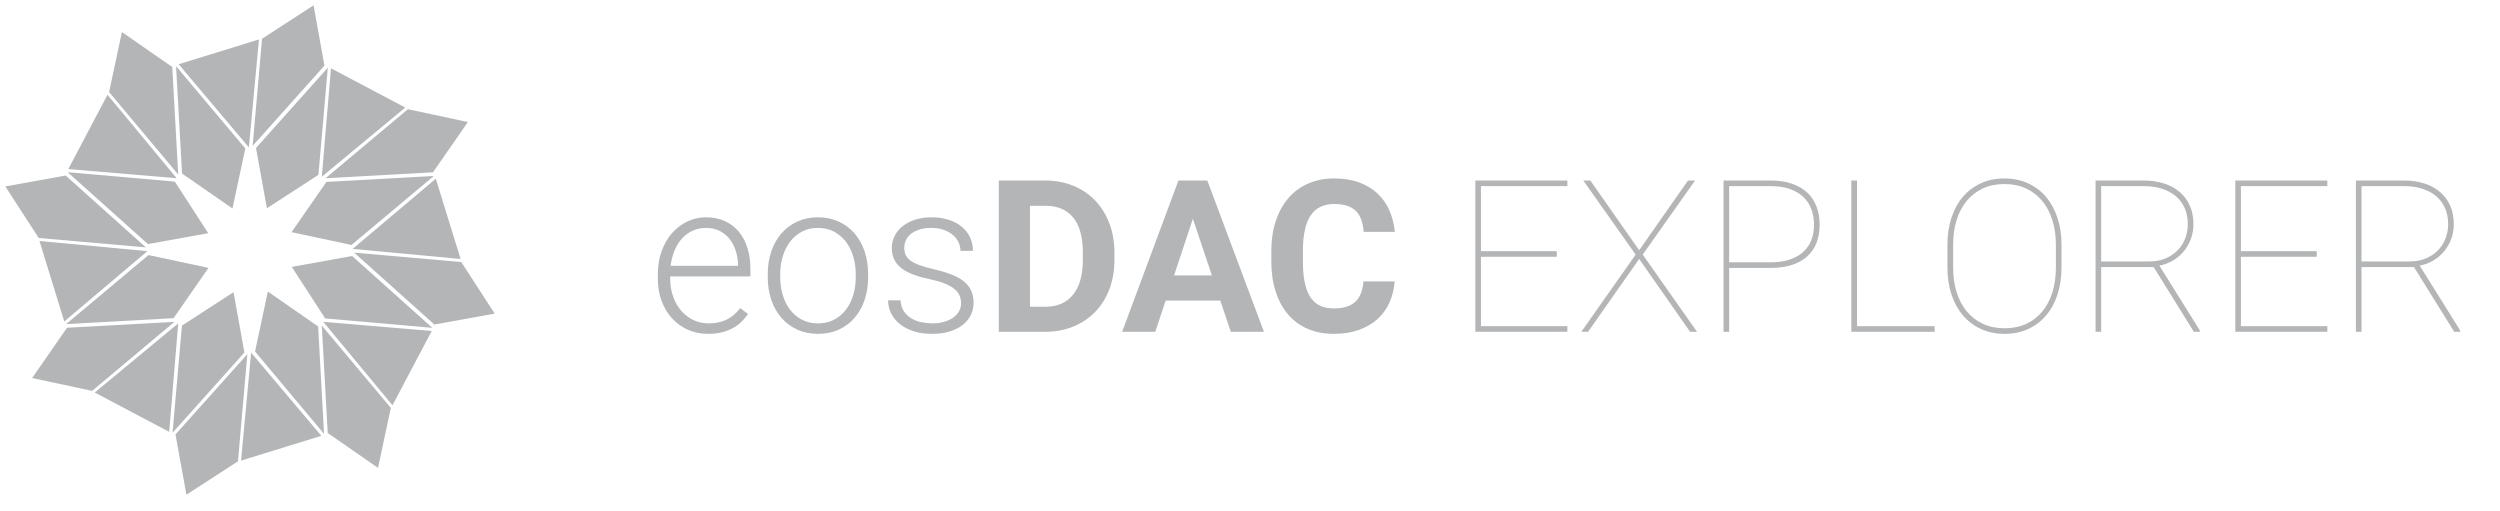 <?xml version="1.0" encoding="UTF-8" standalone="no"?><!DOCTYPE svg PUBLIC "-//W3C//DTD SVG 1.1//EN" "http://www.w3.org/Graphics/SVG/1.1/DTD/svg11.dtd"><svg width="100%" height="100%" viewBox="0 0 235 48" version="1.1" xmlns="http://www.w3.org/2000/svg" xmlns:xlink="http://www.w3.org/1999/xlink" xml:space="preserve" xmlns:serif="http://www.serif.com/" style="fill-rule:evenodd;clip-rule:evenodd;stroke-linejoin:round;stroke-miterlimit:1.414;"><rect id="icon-signet-eosdac-explorer-225x48" x="0" y="0" width="235" height="48" style="fill:none;"/><g><path d="M66.574,31.383c-0.691,0 -1.325,-0.128 -1.905,-0.385c-0.579,-0.257 -1.079,-0.615 -1.499,-1.074c-0.42,-0.459 -0.747,-1.005 -0.981,-1.636c-0.235,-0.632 -0.352,-1.325 -0.352,-2.08l0,-0.42c0,-0.814 0.122,-1.551 0.366,-2.212c0.245,-0.661 0.575,-1.224 0.992,-1.69c0.416,-0.465 0.896,-0.825 1.44,-1.079c0.544,-0.254 1.118,-0.381 1.724,-0.381c0.67,0 1.266,0.121 1.787,0.362c0.521,0.241 0.959,0.576 1.313,1.006c0.355,0.429 0.624,0.94 0.806,1.533c0.182,0.592 0.273,1.24 0.273,1.943l0,0.713l-7.539,0l0,0.225c0,0.579 0.088,1.124 0.264,1.635c0.176,0.512 0.423,0.956 0.742,1.333c0.319,0.378 0.7,0.676 1.143,0.894c0.443,0.218 0.934,0.327 1.474,0.327c0.625,0 1.177,-0.114 1.656,-0.342c0.478,-0.227 0.913,-0.592 1.303,-1.093l0.733,0.556c-0.176,0.254 -0.379,0.495 -0.611,0.723c-0.231,0.228 -0.499,0.426 -0.805,0.596c-0.306,0.169 -0.651,0.302 -1.035,0.4c-0.384,0.098 -0.814,0.146 -1.289,0.146Zm-0.215,-9.96c-0.443,0 -0.853,0.084 -1.231,0.253c-0.377,0.17 -0.711,0.411 -1.001,0.723c-0.289,0.313 -0.527,0.689 -0.713,1.128c-0.185,0.439 -0.31,0.926 -0.376,1.46l6.338,0l0,-0.127c-0.013,-0.443 -0.084,-0.871 -0.215,-1.284c-0.13,-0.414 -0.32,-0.78 -0.571,-1.099c-0.25,-0.319 -0.561,-0.574 -0.932,-0.766c-0.372,-0.192 -0.804,-0.288 -1.299,-0.288Z" style="fill:#B4B5B7;fill-rule:nonzero;"/><path d="M72.169,25.749c0,-0.769 0.113,-1.478 0.337,-2.129c0.225,-0.651 0.542,-1.213 0.952,-1.685c0.41,-0.472 0.905,-0.841 1.485,-1.108c0.579,-0.267 1.224,-0.401 1.933,-0.401c0.723,0 1.376,0.134 1.958,0.401c0.583,0.267 1.079,0.636 1.49,1.108c0.41,0.472 0.725,1.034 0.947,1.685c0.221,0.651 0.332,1.36 0.332,2.129l0,0.322c0,0.768 -0.111,1.478 -0.332,2.129c-0.222,0.651 -0.537,1.212 -0.947,1.684c-0.411,0.472 -0.905,0.84 -1.485,1.104c-0.579,0.264 -1.227,0.395 -1.943,0.395c-0.716,0 -1.364,-0.131 -1.944,-0.395c-0.579,-0.264 -1.075,-0.632 -1.489,-1.104c-0.413,-0.472 -0.732,-1.033 -0.957,-1.684c-0.224,-0.651 -0.337,-1.361 -0.337,-2.129l0,-0.322Zm1.172,0.322c0,0.579 0.078,1.131 0.235,1.655c0.156,0.524 0.384,0.983 0.683,1.377c0.3,0.394 0.671,0.708 1.113,0.943c0.443,0.234 0.951,0.351 1.524,0.351c0.573,0 1.079,-0.117 1.518,-0.351c0.44,-0.235 0.809,-0.549 1.109,-0.943c0.299,-0.394 0.527,-0.853 0.683,-1.377c0.157,-0.524 0.235,-1.076 0.235,-1.655l0,-0.322c0,-0.567 -0.078,-1.112 -0.235,-1.636c-0.156,-0.524 -0.384,-0.985 -0.683,-1.382c-0.3,-0.397 -0.672,-0.714 -1.118,-0.952c-0.446,-0.238 -0.956,-0.356 -1.529,-0.356c-0.566,0 -1.069,0.118 -1.508,0.356c-0.44,0.238 -0.809,0.555 -1.109,0.952c-0.299,0.397 -0.527,0.858 -0.683,1.382c-0.157,0.524 -0.235,1.069 -0.235,1.636l0,0.322Z" style="fill:#B4B5B7;fill-rule:nonzero;"/><path d="M90.343,28.503c0,-0.215 -0.037,-0.43 -0.112,-0.645c-0.075,-0.215 -0.215,-0.418 -0.42,-0.61c-0.205,-0.192 -0.492,-0.371 -0.859,-0.537c-0.368,-0.166 -0.845,-0.311 -1.431,-0.435c-0.586,-0.124 -1.109,-0.267 -1.568,-0.43c-0.459,-0.162 -0.846,-0.359 -1.162,-0.59c-0.315,-0.232 -0.555,-0.507 -0.717,-0.826c-0.163,-0.319 -0.245,-0.693 -0.245,-1.123c0,-0.39 0.087,-0.761 0.259,-1.113c0.173,-0.352 0.42,-0.658 0.742,-0.918c0.323,-0.26 0.713,-0.467 1.172,-0.62c0.459,-0.153 0.975,-0.23 1.548,-0.23c0.612,0 1.161,0.08 1.646,0.24c0.485,0.159 0.895,0.381 1.23,0.664c0.335,0.283 0.591,0.617 0.767,1.001c0.175,0.384 0.263,0.801 0.263,1.25l-1.171,0c0,-0.274 -0.061,-0.541 -0.181,-0.801c-0.121,-0.26 -0.296,-0.49 -0.527,-0.689c-0.232,-0.198 -0.518,-0.359 -0.86,-0.483c-0.342,-0.124 -0.731,-0.185 -1.167,-0.185c-0.456,0 -0.845,0.055 -1.167,0.166c-0.322,0.11 -0.586,0.253 -0.791,0.429c-0.205,0.176 -0.355,0.373 -0.449,0.591c-0.094,0.218 -0.142,0.438 -0.142,0.659c0,0.235 0.036,0.448 0.108,0.64c0.071,0.192 0.21,0.371 0.415,0.537c0.205,0.166 0.491,0.319 0.859,0.459c0.368,0.14 0.848,0.278 1.441,0.415c0.638,0.15 1.188,0.316 1.65,0.498c0.462,0.182 0.845,0.399 1.147,0.649c0.303,0.251 0.528,0.538 0.674,0.86c0.147,0.322 0.22,0.695 0.22,1.118c0,0.436 -0.091,0.835 -0.273,1.196c-0.183,0.362 -0.443,0.671 -0.782,0.928c-0.338,0.257 -0.748,0.457 -1.23,0.601c-0.482,0.143 -1.019,0.214 -1.612,0.214c-0.67,0 -1.263,-0.086 -1.777,-0.258c-0.514,-0.173 -0.947,-0.406 -1.299,-0.699c-0.351,-0.293 -0.617,-0.629 -0.796,-1.01c-0.179,-0.381 -0.268,-0.777 -0.268,-1.187l1.172,0c0.026,0.417 0.133,0.764 0.322,1.04c0.189,0.277 0.423,0.498 0.703,0.664c0.28,0.166 0.591,0.285 0.933,0.357c0.342,0.071 0.678,0.107 1.01,0.107c0.443,0 0.834,-0.052 1.172,-0.156c0.339,-0.104 0.624,-0.244 0.855,-0.42c0.231,-0.176 0.405,-0.378 0.522,-0.605c0.118,-0.228 0.176,-0.466 0.176,-0.713Z" style="fill:#B4B5B7;fill-rule:nonzero;"/><path d="M93.888,31.188l0,-14.219l4.375,0c0.957,0 1.834,0.165 2.632,0.494c0.797,0.328 1.481,0.791 2.051,1.386c0.569,0.596 1.014,1.311 1.333,2.144c0.319,0.833 0.478,1.758 0.478,2.773l0,0.645c0,1.015 -0.158,1.938 -0.473,2.768c-0.316,0.83 -0.762,1.543 -1.338,2.139c-0.577,0.596 -1.265,1.056 -2.066,1.382c-0.801,0.325 -1.683,0.488 -2.646,0.488l-4.346,0Zm2.93,-11.846l0,9.493l1.416,0c1.159,0 2.041,-0.383 2.646,-1.148c0.606,-0.765 0.908,-1.857 0.908,-3.276l0,-0.664c0,-1.446 -0.299,-2.541 -0.898,-3.286c-0.599,-0.746 -1.475,-1.119 -2.627,-1.119l-1.445,0Z" style="fill:#B4B5B7;fill-rule:nonzero;"/><path d="M114.708,28.258l-5.136,0l-0.977,2.93l-3.115,0l5.293,-14.219l2.715,0l5.322,14.219l-3.115,0l-0.987,-2.93Zm-4.345,-2.373l3.554,0l-1.787,-5.322l-1.767,5.322Z" style="fill:#B4B5B7;fill-rule:nonzero;"/><path d="M131.095,26.452c-0.052,0.723 -0.215,1.387 -0.488,1.992c-0.274,0.606 -0.651,1.125 -1.133,1.558c-0.482,0.433 -1.066,0.771 -1.753,1.015c-0.687,0.244 -1.47,0.366 -2.349,0.366c-0.911,0 -1.73,-0.157 -2.456,-0.473c-0.726,-0.316 -1.341,-0.77 -1.845,-1.362c-0.505,-0.593 -0.892,-1.311 -1.162,-2.154c-0.271,-0.843 -0.406,-1.789 -0.406,-2.837l0,-0.937c0,-1.048 0.14,-1.996 0.42,-2.842c0.28,-0.846 0.676,-1.566 1.187,-2.158c0.511,-0.593 1.131,-1.048 1.86,-1.367c0.729,-0.319 1.543,-0.479 2.441,-0.479c0.886,0 1.669,0.125 2.349,0.376c0.68,0.251 1.258,0.599 1.733,1.045c0.476,0.446 0.847,0.977 1.114,1.592c0.267,0.615 0.436,1.284 0.508,2.007l-2.93,0c-0.033,-0.424 -0.106,-0.798 -0.22,-1.123c-0.114,-0.326 -0.278,-0.599 -0.493,-0.821c-0.215,-0.221 -0.492,-0.389 -0.83,-0.503c-0.339,-0.114 -0.749,-0.171 -1.231,-0.171c-0.989,0 -1.726,0.36 -2.211,1.08c-0.485,0.719 -0.728,1.834 -0.728,3.344l0,0.957c0,0.736 0.054,1.381 0.161,1.934c0.108,0.553 0.277,1.016 0.508,1.387c0.231,0.371 0.531,0.649 0.898,0.835c0.368,0.185 0.813,0.278 1.333,0.278c0.463,0 0.861,-0.052 1.197,-0.156c0.335,-0.105 0.615,-0.262 0.84,-0.474c0.224,-0.212 0.398,-0.477 0.522,-0.796c0.124,-0.319 0.202,-0.69 0.234,-1.113l2.93,0Z" style="fill:#B4B5B7;fill-rule:nonzero;"/><path d="M146.339,24.137l-7.129,0l0,6.524l8.125,0l0,0.527l-8.652,0l0,-14.219l8.652,0l0,0.528l-8.125,0l0,6.113l7.129,0l0,0.527Z" style="fill:#B4B5B7;fill-rule:nonzero;"/><path d="M154.083,23.522l4.59,-6.553l0.664,0l-4.922,6.963l5.108,7.256l-0.655,0l-4.785,-6.846l-4.804,6.846l-0.635,0l5.107,-7.256l-4.922,-6.963l0.664,0l4.59,6.553Z" style="fill:#B4B5B7;fill-rule:nonzero;"/><path d="M162.54,25.182l0,6.006l-0.527,0l0,-14.219l4.443,0c0.756,0 1.42,0.1 1.993,0.298c0.572,0.199 1.051,0.479 1.435,0.84c0.384,0.361 0.674,0.798 0.869,1.309c0.196,0.511 0.293,1.079 0.293,1.704c0,0.625 -0.096,1.188 -0.288,1.689c-0.192,0.502 -0.48,0.928 -0.864,1.28c-0.384,0.351 -0.863,0.621 -1.436,0.81c-0.573,0.189 -1.24,0.283 -2.002,0.283l-3.916,0Zm0,-0.527l3.916,0c0.717,0 1.332,-0.093 1.846,-0.278c0.514,-0.186 0.936,-0.438 1.265,-0.757c0.329,-0.319 0.569,-0.692 0.722,-1.118c0.153,-0.427 0.23,-0.881 0.23,-1.363c0,-0.501 -0.077,-0.973 -0.23,-1.416c-0.153,-0.442 -0.393,-0.828 -0.722,-1.157c-0.329,-0.329 -0.751,-0.589 -1.265,-0.781c-0.514,-0.192 -1.129,-0.288 -1.846,-0.288l-3.916,0l0,7.158Z" style="fill:#B4B5B7;fill-rule:nonzero;"/><path d="M174.562,30.661l7.295,0l0,0.527l-7.832,0l0,-14.219l0.537,0l0,13.692Z" style="fill:#B4B5B7;fill-rule:nonzero;"/><path d="M193.781,25.143c0,0.931 -0.126,1.779 -0.376,2.544c-0.251,0.765 -0.609,1.421 -1.075,1.968c-0.465,0.547 -1.027,0.972 -1.684,1.274c-0.658,0.303 -1.397,0.454 -2.217,0.454c-0.814,0 -1.551,-0.151 -2.212,-0.454c-0.661,-0.302 -1.225,-0.727 -1.694,-1.274c-0.469,-0.547 -0.83,-1.203 -1.084,-1.968c-0.254,-0.765 -0.381,-1.613 -0.381,-2.544l0,-2.129c0,-0.924 0.125,-1.77 0.376,-2.539c0.251,-0.768 0.609,-1.425 1.074,-1.972c0.466,-0.547 1.029,-0.972 1.69,-1.275c0.66,-0.303 1.398,-0.454 2.212,-0.454c0.82,0 1.56,0.151 2.221,0.454c0.661,0.303 1.224,0.728 1.69,1.275c0.465,0.547 0.825,1.204 1.079,1.972c0.254,0.769 0.381,1.615 0.381,2.539l0,2.129Zm-0.528,-2.148c0,-0.834 -0.109,-1.598 -0.327,-2.295c-0.218,-0.697 -0.534,-1.297 -0.947,-1.802c-0.414,-0.504 -0.92,-0.897 -1.519,-1.177c-0.599,-0.28 -1.282,-0.42 -2.05,-0.42c-0.762,0 -1.441,0.14 -2.037,0.42c-0.595,0.28 -1.1,0.673 -1.513,1.177c-0.414,0.505 -0.728,1.105 -0.943,1.802c-0.215,0.697 -0.322,1.461 -0.322,2.295l0,2.148c0,0.84 0.109,1.61 0.327,2.31c0.218,0.7 0.534,1.302 0.947,1.806c0.414,0.505 0.92,0.897 1.519,1.177c0.599,0.28 1.279,0.42 2.041,0.42c0.768,0 1.452,-0.14 2.051,-0.42c0.599,-0.28 1.103,-0.672 1.513,-1.177c0.411,-0.504 0.723,-1.106 0.938,-1.806c0.215,-0.7 0.322,-1.47 0.322,-2.31l0,-2.148Z" style="fill:#B4B5B7;fill-rule:nonzero;"/><path d="M202.443,25.104l-4.932,0l0,6.084l-0.527,0l0,-14.219l4.531,0c0.677,0 1.302,0.09 1.875,0.269c0.573,0.179 1.066,0.443 1.479,0.791c0.414,0.348 0.736,0.776 0.967,1.284c0.231,0.508 0.347,1.094 0.347,1.758c0,0.508 -0.083,0.98 -0.249,1.416c-0.166,0.436 -0.394,0.825 -0.684,1.167c-0.289,0.342 -0.628,0.625 -1.015,0.85c-0.388,0.224 -0.806,0.379 -1.255,0.463l3.799,6.084l0,0.137l-0.557,0l-3.779,-6.084Zm-4.932,-0.527l4.482,0c0.606,0 1.138,-0.099 1.597,-0.298c0.459,-0.199 0.842,-0.462 1.148,-0.791c0.306,-0.329 0.535,-0.703 0.688,-1.123c0.153,-0.42 0.23,-0.851 0.23,-1.294c0,-0.56 -0.098,-1.061 -0.293,-1.504c-0.196,-0.443 -0.474,-0.817 -0.835,-1.123c-0.362,-0.306 -0.796,-0.54 -1.304,-0.703c-0.508,-0.163 -1.078,-0.244 -1.709,-0.244l-4.004,0l0,7.08Z" style="fill:#B4B5B7;fill-rule:nonzero;"/><path d="M217.775,24.137l-7.129,0l0,6.524l8.125,0l0,0.527l-8.653,0l0,-14.219l8.653,0l0,0.528l-8.125,0l0,6.113l7.129,0l0,0.527Z" style="fill:#B4B5B7;fill-rule:nonzero;"/><path d="M226.915,25.104l-4.931,0l0,6.084l-0.528,0l0,-14.219l4.532,0c0.677,0 1.302,0.09 1.875,0.269c0.573,0.179 1.066,0.443 1.479,0.791c0.414,0.348 0.736,0.776 0.967,1.284c0.231,0.508 0.347,1.094 0.347,1.758c0,0.508 -0.083,0.98 -0.249,1.416c-0.166,0.436 -0.394,0.825 -0.684,1.167c-0.29,0.342 -0.628,0.625 -1.016,0.85c-0.387,0.224 -0.805,0.379 -1.255,0.463l3.799,6.084l0,0.137l-0.556,0l-3.78,-6.084Zm-4.931,-0.527l4.482,0c0.606,0 1.138,-0.099 1.597,-0.298c0.459,-0.199 0.841,-0.462 1.147,-0.791c0.306,-0.329 0.536,-0.703 0.689,-1.123c0.153,-0.42 0.229,-0.851 0.229,-1.294c0,-0.56 -0.097,-1.061 -0.293,-1.504c-0.195,-0.443 -0.473,-0.817 -0.835,-1.123c-0.361,-0.306 -0.796,-0.54 -1.303,-0.703c-0.508,-0.163 -1.078,-0.244 -1.709,-0.244l-4.004,0l0,7.08Z" style="fill:#B4B5B7;fill-rule:nonzero;"/></g><path id="Shape_2" d="M16.55,6.217l0.563,10.099l4.741,3.282l1.206,-5.639l-6.51,-7.742Z" style="fill:#B4B5B7;"/><path id="Shape_2_copy" d="M24.064,13.908l1.024,5.669l4.842,-3.141l0.885,-10.072l-6.751,7.544Z" style="fill:#B4B5B7;"/><path id="Shape_2_copy_2" d="M30.683,17.097l-3.279,4.727l5.638,1.203l7.738,-6.487l-10.097,0.557Z" style="fill:#B4B5B7;"/><path id="Shape_2_copy_3" d="M33.096,24.063l-5.668,1.026l3.139,4.844l10.072,0.884l-7.543,-6.754Z" style="fill:#B4B5B7;"/><path id="Shape_2_copy_4" d="M29.905,30.686l-4.726,-3.279l-1.205,5.638l6.488,7.738l-0.557,-10.097Z" style="fill:#B4B5B7;"/><path id="Shape_2_copy_5" d="M21.95,27.465l-4.846,3.139l-0.884,10.073l6.755,-7.543l-1.025,-5.669Z" style="fill:#B4B5B7;"/><path id="Shape_2_copy_6" d="M13.956,23.976l-7.736,6.487l10.096,-0.555l3.279,-4.727l-5.639,-1.205Z" style="fill:#B4B5B7;"/><path id="Shape_2_copy_7" d="M16.434,17.072l-10.073,-0.884l7.543,6.756l5.668,-1.026l-3.138,-4.846Z" style="fill:#B4B5B7;"/><path id="Shape_2_copy_15" d="M6.168,16.499l-5.668,1.025l3.139,4.846l10.071,0.885l-7.542,-6.756Z" style="fill:#B4B5B7;"/><path id="Shape_2_copy_8" d="M16.192,6.297l-4.732,-3.284l-1.204,5.643l6.497,7.749l-0.561,-10.108Z" style="fill:#B4B5B7;"/><path id="Shape_2_copy_9" d="M29.475,0.5l-4.842,3.14l-0.885,10.073l6.75,-7.544l-1.023,-5.669Z" style="fill:#B4B5B7;"/><path id="Shape_2_copy_10" d="M38.341,10.265l-7.738,6.487l10.098,-0.556l3.279,-4.726l-5.639,-1.205Z" style="fill:#B4B5B7;"/><path id="Shape_2_copy_11" d="M43.361,24.634l-10.072,-0.885l7.542,6.756l5.669,-1.026l-3.139,-4.845Z" style="fill:#B4B5B7;"/><path id="Shape_2_copy_12" d="M30.249,30.605l0.557,10.097l4.727,3.279l1.204,-5.638l-6.488,-7.738Z" style="fill:#B4B5B7;"/><path id="Shape_2_copy_13" d="M16.497,40.834l1.025,5.669l4.846,-3.139l0.884,-10.073l-6.755,7.543Z" style="fill:#B4B5B7;"/><path id="Shape_2_copy_14" d="M6.299,30.808l-3.279,4.727l5.639,1.206l7.738,-6.488l-10.098,0.555Z" style="fill:#B4B5B7;"/><path id="Shape_2_copy_16" d="M8.907,36.896l6.997,3.698l0.849,-10.195l-7.846,6.497Z" style="fill:#B4B5B7;"/><path id="Shape_2_copy_17" d="M3.71,22.654l2.333,7.563l7.81,-6.609l-10.143,-0.954Z" style="fill:#B4B5B7;"/><path id="Shape_2_copy_18" d="M10.106,8.907l-3.686,6.986l10.187,0.861l-6.501,-7.847Z" style="fill:#B4B5B7;"/><path id="Shape_2_copy_19" d="M16.794,6.038l6.6,7.818l0.949,-10.149l-7.549,2.331Z" style="fill:#B4B5B7;"/><path id="Shape_2_copy_20" d="M31.111,6.421l-0.861,10.191l7.845,-6.504l-6.984,-3.687Z" style="fill:#B4B5B7;"/><path id="Shape_2_copy_21" d="M40.965,16.797l-7.817,6.6l10.148,0.948l-2.331,-7.548Z" style="fill:#B4B5B7;"/><path id="Shape_2_copy_22" d="M30.39,30.254l6.503,7.844l3.69,-6.984l-10.193,-0.86Z" style="fill:#B4B5B7;"/><path id="Shape_2_copy_23" d="M23.606,33.15l-0.948,10.147l7.549,-2.33l-6.601,-7.817Z" style="fill:#B4B5B7;"/></svg>